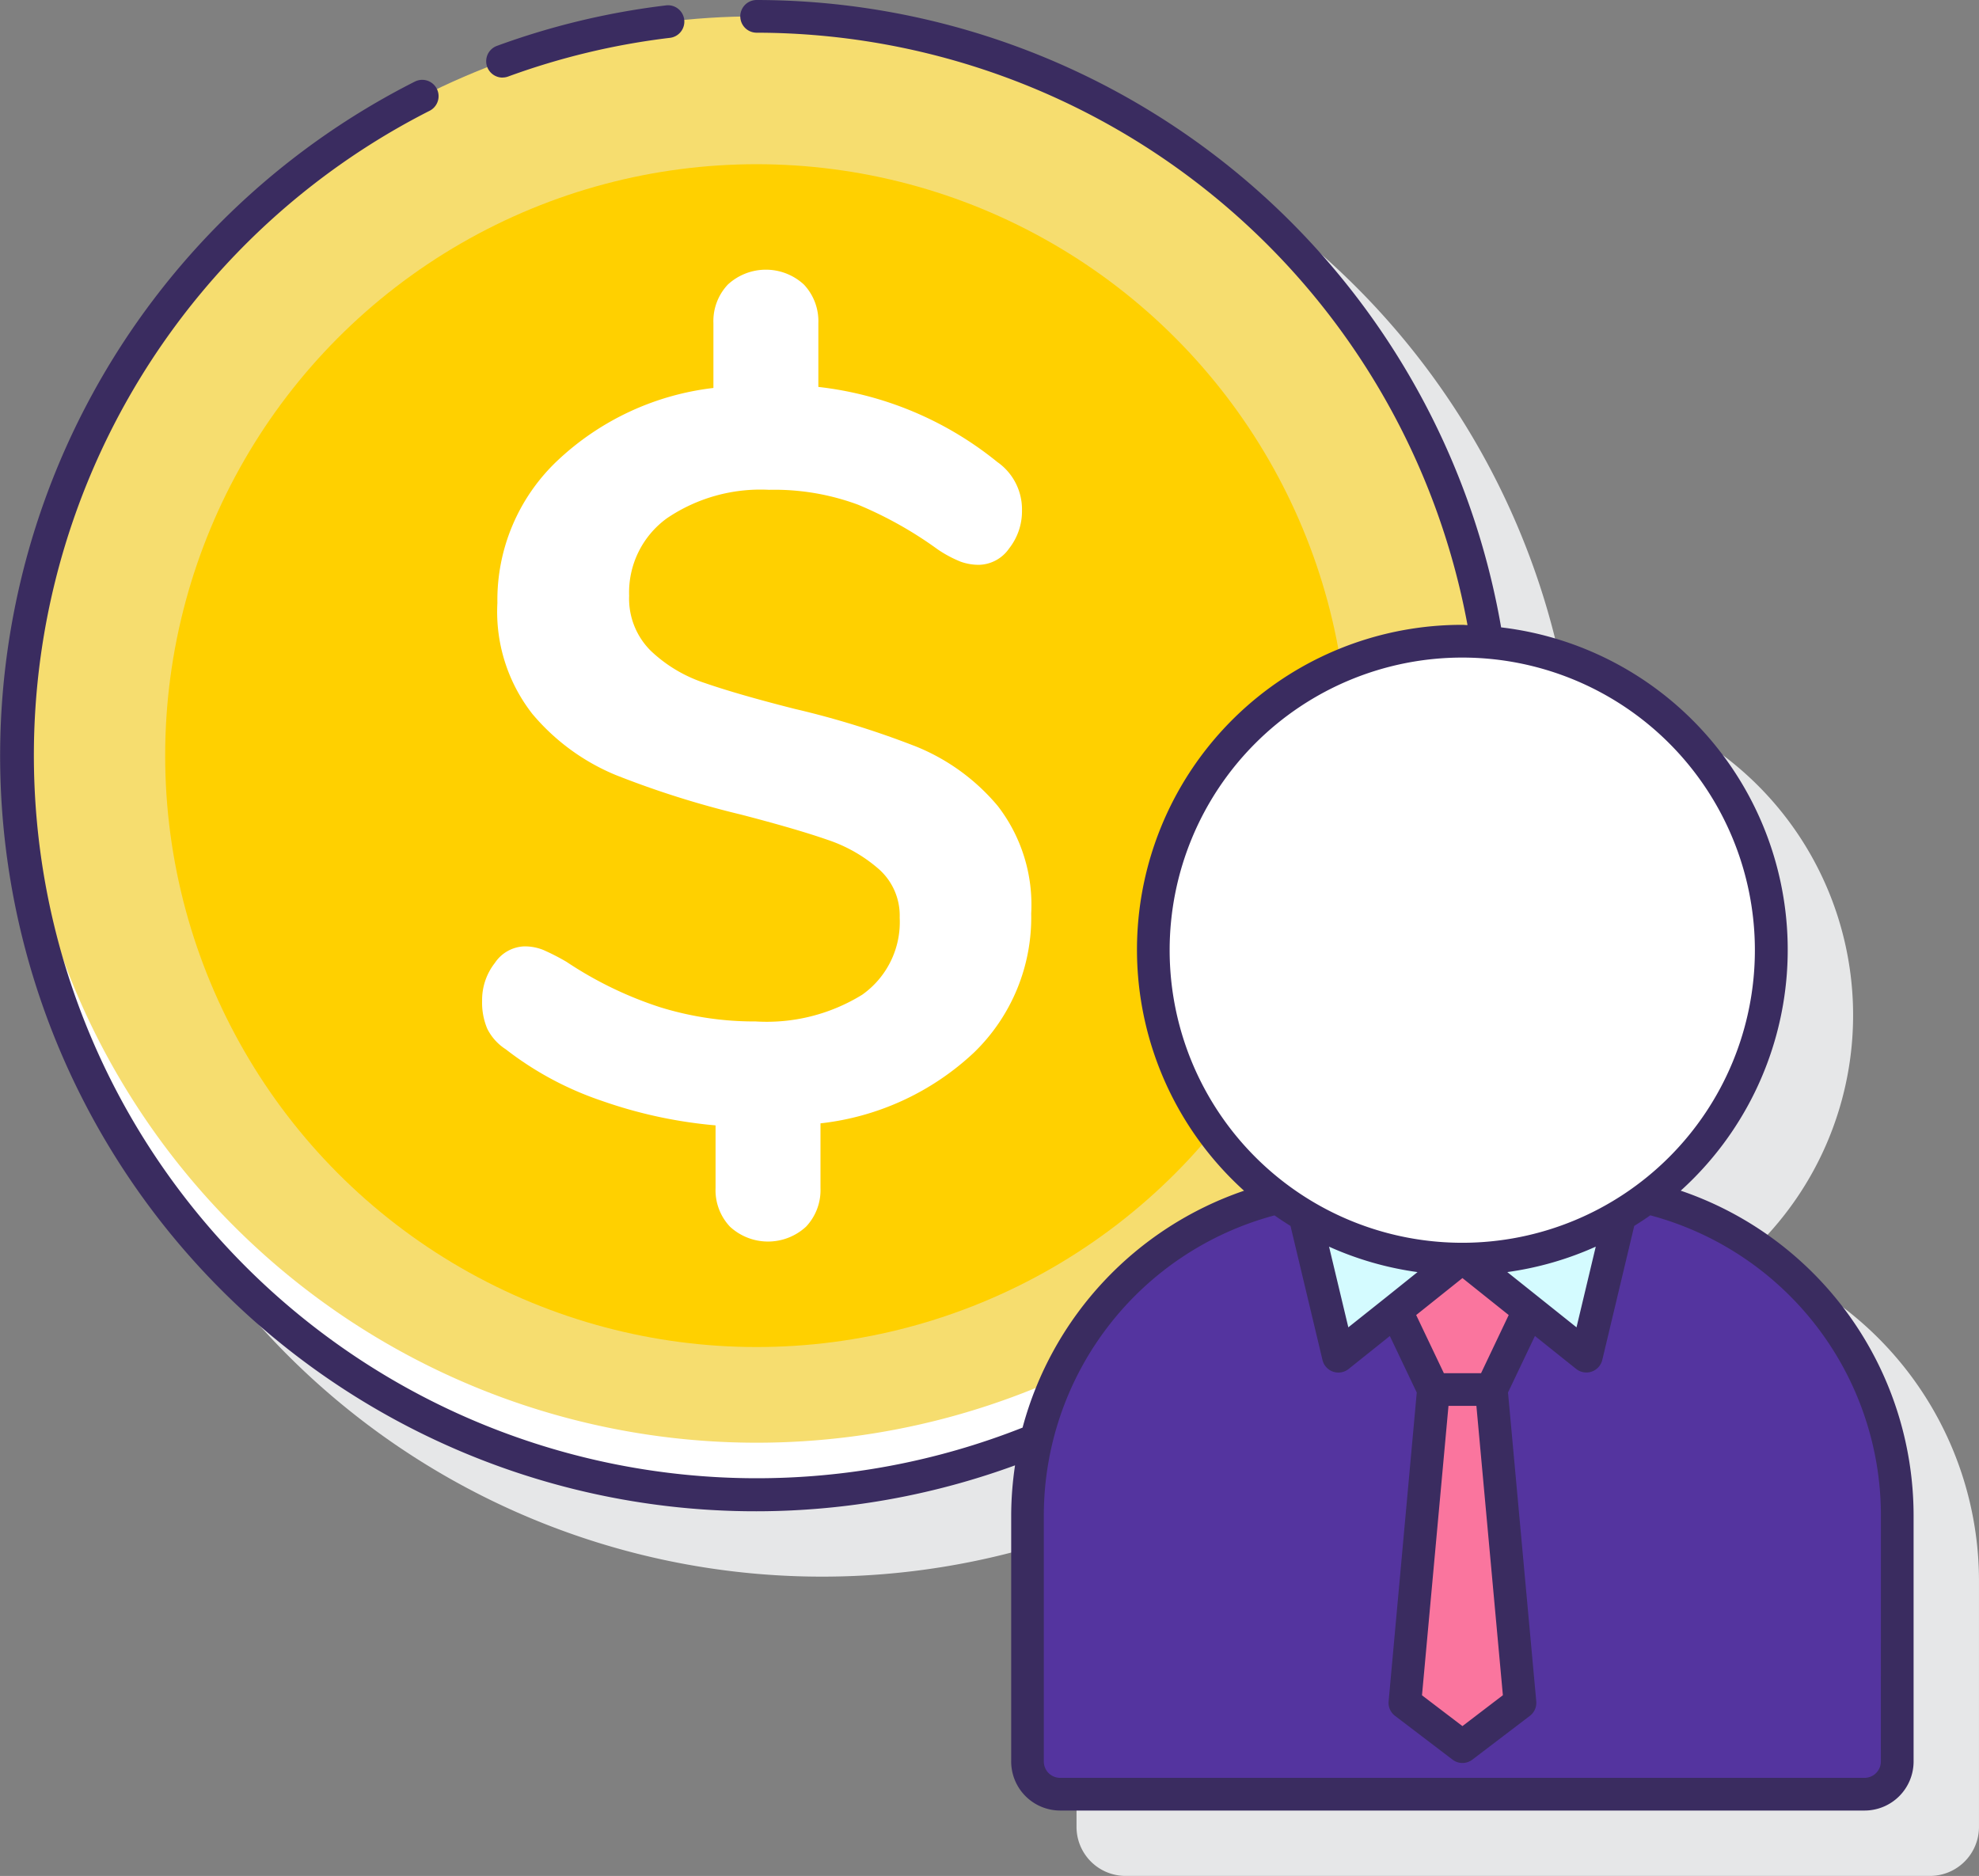 <svg xmlns="http://www.w3.org/2000/svg" width="139.179" height="131.937" viewBox="0 0 139.179 131.937"><rect x="0" y="0" width="139.179" height="131.937" fill="#808080" stroke="none"/><defs><style>.a{fill:#e6e7e8;}.b{fill:#f6dd6f;}.c{fill:#fff;}.d{fill:#ffd000;}.e{fill:#54349f;}.f{fill:#fa759e;}.g{fill:#d4fbff;}.h{fill:#3a2c60;}</style></defs><g transform="translate(-3.441 -6.62)"><path class="a" d="M125.647,94.345A22.834,22.834,0,0,0,113,54.741,53.129,53.129,0,1,0,78.82,113.7a24.084,24.084,0,0,0-.279,3.478v17.327a3.449,3.449,0,0,0,3.449,3.449H138.56a3.449,3.449,0,0,0,3.449-3.449V117.178a24.168,24.168,0,0,0-16.362-22.833Z" transform="translate(0.61 0.602)"/><circle class="b" cx="51.994" cy="51.994" r="51.994" transform="translate(4.659 7.77)"/><path class="c" d="M56.494,101.408A51.984,51.984,0,0,1,4.547,51.255c-.022.6-.047,1.214-.047,1.834a51.995,51.995,0,1,0,103.99,0c0-.615-.026-1.224-.048-1.839A51.985,51.985,0,0,1,56.494,101.408Z" transform="translate(0.159 6.68)"/><circle class="d" cx="41.595" cy="41.595" r="41.595" transform="translate(15.057 18.169)"/><path class="c" d="M67.537,78.167A18.794,18.794,0,0,1,56.73,83.158v4.552a3.747,3.747,0,0,1-1.014,2.713,3.943,3.943,0,0,1-5.353,0,3.741,3.741,0,0,1-1.012-2.713V83.3a32.652,32.652,0,0,1-8.028-1.736,22.963,22.963,0,0,1-6.728-3.616,3.658,3.658,0,0,1-1.3-1.446,4.707,4.707,0,0,1-.362-1.954,4.219,4.219,0,0,1,.9-2.676A2.6,2.6,0,0,1,35.9,70.711a3.511,3.511,0,0,1,1.339.252,15.687,15.687,0,0,1,1.628.834,26.672,26.672,0,0,0,6.545,3.181,22.371,22.371,0,0,0,6.764,1.013,12.78,12.78,0,0,0,7.487-1.879A6.254,6.254,0,0,0,62.3,68.685a4.358,4.358,0,0,0-1.457-3.4,10.529,10.529,0,0,0-3.617-2.069q-2.169-.756-6.075-1.772a65.341,65.341,0,0,1-8.824-2.786,15.268,15.268,0,0,1-5.863-4.3,11.654,11.654,0,0,1-2.456-7.81,13.48,13.48,0,0,1,4.2-9.979A19.235,19.235,0,0,1,49.2,31.437V26.88a3.743,3.743,0,0,1,1.013-2.713,3.942,3.942,0,0,1,5.354,0A3.753,3.753,0,0,1,56.58,26.88v4.484a24.267,24.267,0,0,1,12.584,5.279,4.057,4.057,0,0,1,1.737,3.4A4.222,4.222,0,0,1,70,42.719a2.652,2.652,0,0,1-2.133,1.157,3.806,3.806,0,0,1-1.265-.216,8.423,8.423,0,0,1-1.626-.868,27.5,27.5,0,0,0-5.607-3.146A16.931,16.931,0,0,0,53.109,38.6a11.734,11.734,0,0,0-7.161,1.989,6.438,6.438,0,0,0-2.675,5.461,5.164,5.164,0,0,0,1.519,3.87,10.042,10.042,0,0,0,3.833,2.278q2.312.8,6.292,1.81a62.29,62.29,0,0,1,8.606,2.676A14.673,14.673,0,0,1,69.2,60.839a11.359,11.359,0,0,1,2.349,7.556A13.212,13.212,0,0,1,67.537,78.167Z" transform="translate(4.414 2.469)"/><path class="e" d="M109.86,79.883a21.614,21.614,0,0,1-25.961,0,22.983,22.983,0,0,0-17.6,22.331v17.329a2.3,2.3,0,0,0,2.3,2.3h56.571a2.3,2.3,0,0,0,2.3-2.3V102.214a22.982,22.982,0,0,0-17.6-22.331Z" transform="translate(9.408 10.966)"/><path class="f" d="M93.507,83.529l-4.684,3.738,2.653,5.57h4.062l2.652-5.569Z" transform="translate(12.78 11.511)"/><path class="f" d="M93.424,116.741l4.047-3.082L95.455,91.625H91.393l-2.015,22.034Z" transform="translate(12.863 12.723)"/><path class="g" d="M93.041,84.04l8.555,6.829,2.357-9.88A21.592,21.592,0,0,1,93.041,84.04Z" transform="translate(13.411 11.131)"/><path class="g" d="M83.262,80.989l2.357,9.88,8.556-6.829a21.593,21.593,0,0,1-10.913-3.051Z" transform="translate(11.947 11.131)"/><circle class="c" cx="21.732" cy="21.732" r="21.732" transform="translate(84.554 51.715)"/><g transform="translate(3.441 6.62)"><path class="h" d="M34.33,12.025a1.15,1.15,0,0,0,.394-.07,50.625,50.625,0,0,1,11.34-2.717,1.15,1.15,0,1,0-.275-2.282A52.82,52.82,0,0,0,33.934,9.8a1.15,1.15,0,0,0,.4,2.229Z" transform="translate(1.011 -6.572)"/><path class="h" d="M121.643,90.362a22.834,22.834,0,0,0-12.631-39.618A53.216,53.216,0,0,0,56.654,6.62a1.15,1.15,0,0,0,0,2.3,50.915,50.915,0,0,1,49.994,41.664c-.122,0-.239-.018-.36-.018a22.848,22.848,0,0,0-15.356,39.8,24.224,24.224,0,0,0-15.576,16.66,50.84,50.84,0,0,1-41.7-92.615,1.15,1.15,0,1,0-1.042-2.051,53.132,53.132,0,0,0,42.213,97.32,24.122,24.122,0,0,0-.271,3.5v17.328A3.449,3.449,0,0,0,78,133.958h56.571a3.449,3.449,0,0,0,3.449-3.449V113.181a24.149,24.149,0,0,0-16.378-22.819Zm-9.949,7.519-2.248-1.794a22.7,22.7,0,0,0,6.221-1.788l-1.353,5.674Zm-2.149,1.227L107.6,103.2h-2.614l-1.948-4.091,3.254-2.6,2.8,2.238Zm-4.235,6.39h1.963l1.862,20.349-2.844,2.172-2.844-2.166Zm-7.044-5.525L96.911,94.3a22.677,22.677,0,0,0,6.222,1.788l-2.246,1.8ZM85.7,73.447a20.579,20.579,0,1,1,20.579,20.579A20.579,20.579,0,0,1,85.7,73.447Zm50.018,57.062a1.15,1.15,0,0,1-1.15,1.15H78a1.15,1.15,0,0,1-1.15-1.15V113.181A21.861,21.861,0,0,1,93.074,92.1c.367.261.743.5,1.126.744l2.249,9.427a1.15,1.15,0,0,0,.744.821,1.171,1.171,0,0,0,.375.062,1.15,1.15,0,0,0,.717-.251l2.9-2.319,1.894,3.976L101.1,126.278a1.15,1.15,0,0,0,.45,1.019l4.046,3.082a1.15,1.15,0,0,0,1.392,0l4.047-3.082a1.15,1.15,0,0,0,.448-1.019l-1.987-21.722,1.894-3.976,2.9,2.319a1.151,1.151,0,0,0,1.836-.632l2.248-9.427c.383-.239.76-.484,1.127-.745a21.863,21.863,0,0,1,16.222,21.085Z" transform="translate(-3.441 -6.62)"/></g></g></svg>